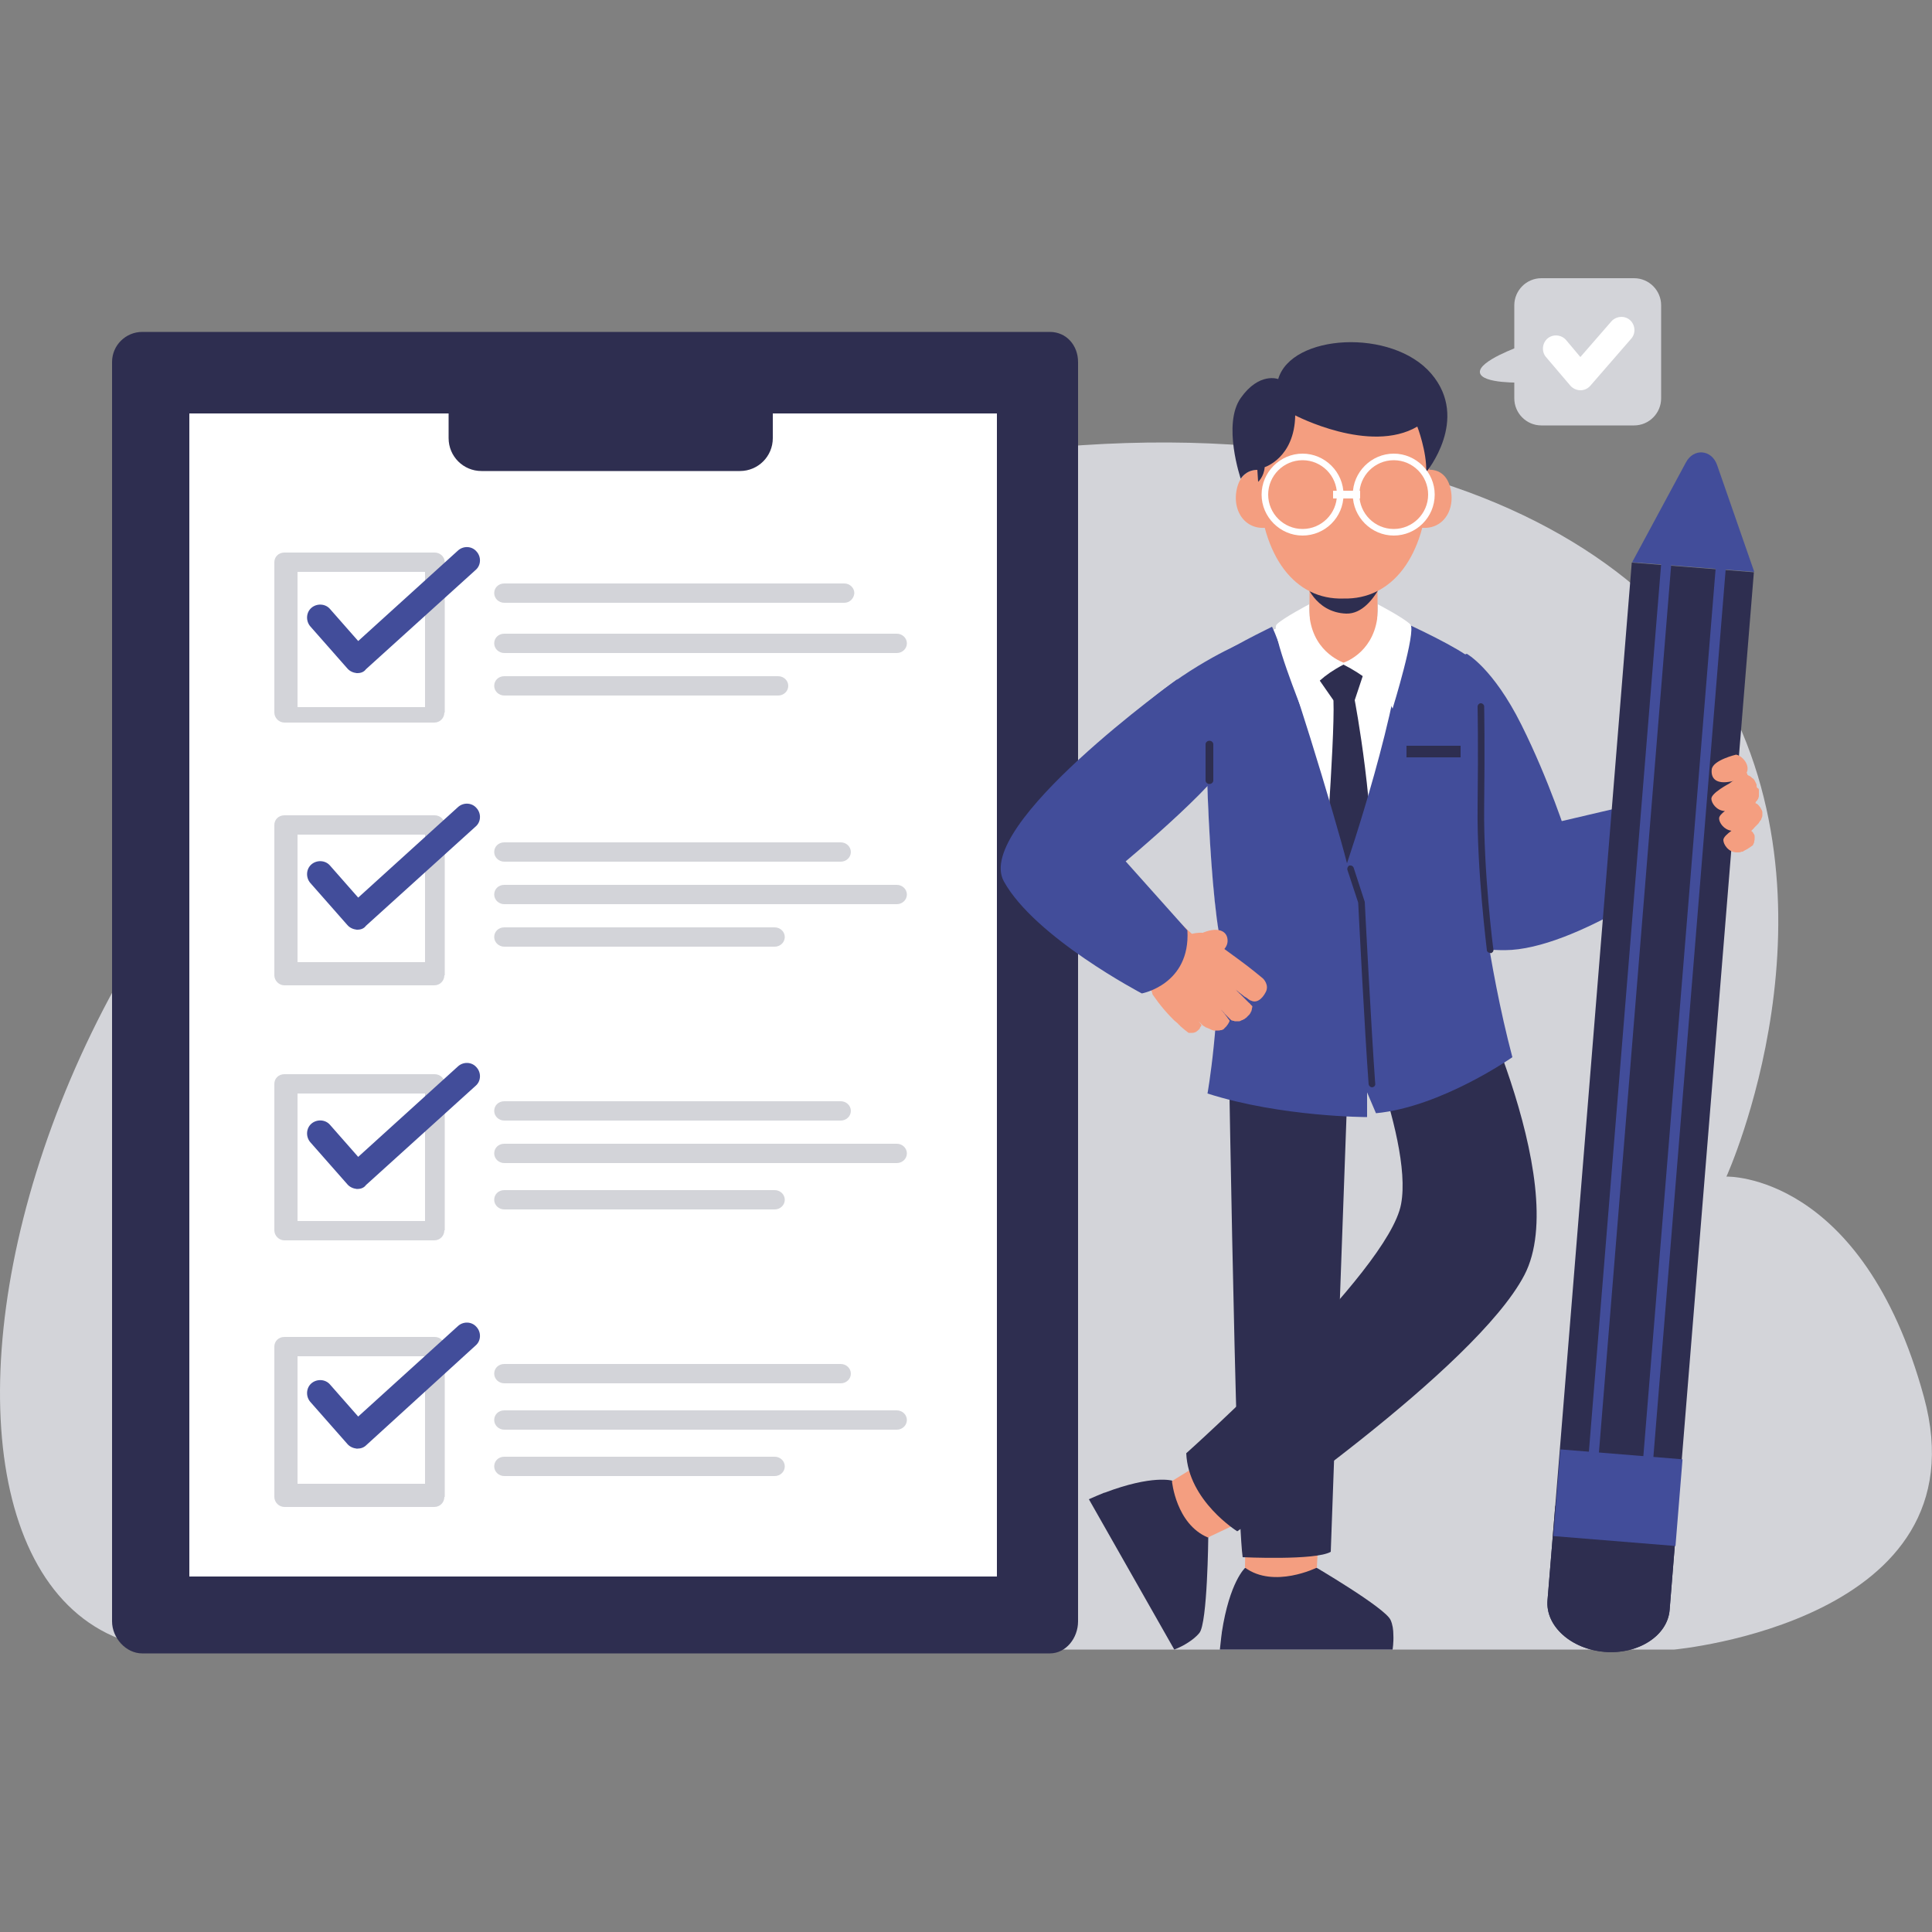 <?xml version="1.0" encoding="utf-8"?>
<!-- Generator: Adobe Illustrator 27.7.0, SVG Export Plug-In . SVG Version: 6.00 Build 0)  -->
<svg version="1.1" id="Layer_1" xmlns="http://www.w3.org/2000/svg" xmlns:xlink="http://www.w3.org/1999/xlink" x="0px" y="0px"
	 viewBox="0 0 500 500" enable-background="new 0 0 500 500" xml:space="preserve">
<rect x="0" y="0" width="500" height="500" fill="#808080" stroke="none"/>
<g>
	<g>
		<g>
			<path fill="#D3D4D9" d="M43.9,426.9h389.4c0,0,80.5-7.3,64.6-65.4c-15.9-58.1-51.1-57-51.1-57s32.1-70.6-3-128.9
				c-28.9-48-122.7-90.7-283.7-34.1S-42.1,421.6,43.9,426.9z"/>
		</g>
		<g>
			<g>
				<g>
					<g>
						<path fill="#2E2E50" d="M279,93.7c0-4.3-3-7.8-7.3-7.8H36.8c-4.2,0-7.8,3.4-7.8,7.8v325.9c0,4.3,3.6,8.3,7.8,8.3h234.9
							c4.2,0,7.3-4,7.3-8.3V93.7z"/>
					</g>
				</g>
				<g>
					<g>
						<rect x="49" y="107" fill="#FFFFFF" width="209" height="301"/>
					</g>
				</g>
				<g>
					<g>
						<path fill="#2E2E50" d="M200,94.5c0-4.7-3.8-8.5-8.5-8.5h-66.9c-4.7,0-8.5,3.8-8.5,8.5v18.9c0,4.7,3.8,8.5,8.5,8.5h66.9
							c4.7,0,8.5-3.8,8.5-8.5V94.5z"/>
					</g>
				</g>
				<g>
					<g>
						<g>
							<path fill="#D3D4D9" d="M115,184.4c0,1.4-1.1,2.6-2.6,2.6H73.6c-1.4,0-2.6-1.2-2.6-2.6v-38.9c0-1.4,1.1-2.5,2.6-2.5h38.9
								c1.4,0,2.6,1.1,2.6,2.5V184.4z M77,183h33v-35H77V183z"/>
						</g>
					</g>
					<g>
						<g>
							<path fill="#D3D4D9" d="M115,252.4c0,1.4-1.1,2.6-2.6,2.6H73.6c-1.4,0-2.6-1.2-2.6-2.6v-38.9c0-1.4,1.1-2.5,2.6-2.5h38.9
								c1.4,0,2.6,1.1,2.6,2.5V252.4z M77,249h33v-33H77V249z"/>
						</g>
					</g>
					<g>
						<g>
							<path fill="#D3D4D9" d="M115,318.4c0,1.4-1.1,2.6-2.6,2.6H73.6c-1.4,0-2.6-1.2-2.6-2.6v-37.9c0-1.4,1.1-2.5,2.6-2.5h38.9
								c1.4,0,2.6,1.1,2.6,2.5V318.4z M77,316h33v-33H77V316z"/>
						</g>
					</g>
					<g>
						<g>
							<path fill="#D3D4D9" d="M115,387.4c0,1.4-1.1,2.6-2.6,2.6H73.6c-1.4,0-2.6-1.2-2.6-2.6v-38.9c0-1.4,1.1-2.5,2.6-2.5h38.9
								c1.4,0,2.6,1.1,2.6,2.5V387.4z M77,384h33v-33H77V384z"/>
						</g>
					</g>
					<g>
						<g>
							<g>
								<path fill="#424D9A" d="M92.5,174.2c-0.1,0-0.1,0-0.2,0c-0.9-0.1-1.8-0.5-2.4-1.2l-9.6-10.9c-1.2-1.4-1.1-3.6,0.3-4.8
									c1.4-1.2,3.6-1.1,4.8,0.3l7.3,8.3l25.8-23.4c1.4-1.3,3.6-1.2,4.8,0.2c1.3,1.4,1.2,3.6-0.2,4.8l-28.4,25.7
									C94.2,173.9,93.4,174.2,92.5,174.2z"/>
							</g>
						</g>
						<g>
							<g>
								<path fill="#424D9A" d="M92.5,240.6c-0.1,0-0.1,0-0.2,0c-0.9-0.1-1.8-0.5-2.4-1.2l-9.6-10.9c-1.2-1.4-1.1-3.6,0.3-4.8
									c1.4-1.2,3.6-1.1,4.8,0.3l7.3,8.3l25.8-23.4c1.4-1.3,3.6-1.2,4.8,0.2c1.3,1.4,1.2,3.6-0.2,4.8l-28.4,25.7
									C94.2,240.3,93.4,240.6,92.5,240.6z"/>
							</g>
						</g>
						<g>
							<g>
								<path fill="#424D9A" d="M92.5,307.7c-0.1,0-0.1,0-0.2,0c-0.9-0.1-1.8-0.5-2.4-1.2l-9.6-10.9c-1.2-1.4-1.1-3.6,0.3-4.8
									c1.4-1.2,3.6-1.1,4.8,0.3l7.3,8.3l25.8-23.4c1.4-1.3,3.6-1.2,4.8,0.2c1.3,1.4,1.2,3.6-0.2,4.8l-28.4,25.7
									C94.2,307.4,93.4,307.7,92.5,307.7z"/>
							</g>
						</g>
						<g>
							<g>
								<path fill="#424D9A" d="M92.5,374.9c-0.1,0-0.1,0-0.2,0c-0.9-0.1-1.8-0.5-2.4-1.2l-9.6-10.9c-1.2-1.4-1.1-3.6,0.3-4.8
									c1.4-1.2,3.6-1.1,4.8,0.3l7.3,8.3l25.8-23.4c1.4-1.3,3.6-1.2,4.8,0.2c1.3,1.4,1.2,3.6-0.2,4.8L94.8,374
									C94.2,374.6,93.4,374.9,92.5,374.9z"/>
							</g>
						</g>
					</g>
					<g>
						<g>
							<g>
								<path fill="#D3D4D9" d="M218.5,156h-88c-1.4,0-2.6-1.1-2.6-2.5c0-1.4,1.1-2.5,2.6-2.5h88c1.4,0,2.6,1.1,2.6,2.5
									C221,154.9,219.9,156,218.5,156z"/>
							</g>
						</g>
						<g>
							<g>
								<path fill="#D3D4D9" d="M232.1,169H130.5c-1.4,0-2.6-1.1-2.6-2.5s1.1-2.5,2.6-2.5h101.6c1.4,0,2.6,1.1,2.6,2.5
									S233.5,169,232.1,169z"/>
							</g>
						</g>
						<g>
							<g>
								<path fill="#D3D4D9" d="M201.4,180h-70.9c-1.4,0-2.6-1.1-2.6-2.5s1.1-2.5,2.6-2.5h70.9c1.4,0,2.6,1.1,2.6,2.5
									S202.8,180,201.4,180z"/>
							</g>
						</g>
					</g>
					<g>
						<g>
							<g>
								<path fill="#D3D4D9" d="M217.6,223h-87.1c-1.4,0-2.6-1.1-2.6-2.5s1.1-2.5,2.6-2.5h87.1c1.4,0,2.6,1.1,2.6,2.5
									S219,223,217.6,223z"/>
							</g>
						</g>
						<g>
							<g>
								<path fill="#D3D4D9" d="M232.1,234H130.5c-1.4,0-2.6-1.1-2.6-2.5s1.1-2.5,2.6-2.5h101.6c1.4,0,2.6,1.1,2.6,2.5
									S233.5,234,232.1,234z"/>
							</g>
						</g>
						<g>
							<g>
								<path fill="#D3D4D9" d="M200.5,245h-70c-1.4,0-2.6-1.1-2.6-2.5s1.1-2.5,2.6-2.5h70c1.4,0,2.6,1.1,2.6,2.5
									S201.9,245,200.5,245z"/>
							</g>
						</g>
					</g>
					<g>
						<g>
							<g>
								<path fill="#D3D4D9" d="M217.6,290h-87.1c-1.4,0-2.6-1.1-2.6-2.5c0-1.4,1.1-2.5,2.6-2.5h87.1c1.4,0,2.6,1.1,2.6,2.5
									C220.2,288.9,219,290,217.6,290z"/>
							</g>
						</g>
						<g>
							<g>
								<path fill="#D3D4D9" d="M232.1,301H130.5c-1.4,0-2.6-1.1-2.6-2.5c0-1.4,1.1-2.5,2.6-2.5h101.6c1.4,0,2.6,1.1,2.6,2.5
									C234.7,299.9,233.5,301,232.1,301z"/>
							</g>
						</g>
						<g>
							<g>
								<path fill="#D3D4D9" d="M200.5,313h-70c-1.4,0-2.6-1.1-2.6-2.5c0-1.4,1.1-2.5,2.6-2.5h70c1.4,0,2.6,1.1,2.6,2.5
									C203.1,311.9,201.9,313,200.5,313z"/>
							</g>
						</g>
					</g>
					<g>
						<g>
							<g>
								<path fill="#D3D4D9" d="M217.6,358h-87.1c-1.4,0-2.6-1.1-2.6-2.5c0-1.4,1.1-2.5,2.6-2.5h87.1c1.4,0,2.6,1.1,2.6,2.5
									C220.2,356.9,219,358,217.6,358z"/>
							</g>
						</g>
						<g>
							<g>
								<path fill="#D3D4D9" d="M232.1,370H130.5c-1.4,0-2.6-1.1-2.6-2.5c0-1.4,1.1-2.5,2.6-2.5h101.6c1.4,0,2.6,1.1,2.6,2.5
									C234.7,368.9,233.5,370,232.1,370z"/>
							</g>
						</g>
						<g>
							<g>
								<path fill="#D3D4D9" d="M200.5,382h-70c-1.4,0-2.6-1.1-2.6-2.5c0-1.4,1.1-2.5,2.6-2.5h70c1.4,0,2.6,1.1,2.6,2.5
									C203.1,380.9,201.9,382,200.5,382z"/>
							</g>
						</g>
					</g>
				</g>
			</g>
			<g>
				<g>
					<g>
						<g>
							<g>
								<path fill="#2E2E50" d="M307.3,425.2c-1.7,1.1-3.4,1.7-3.4,1.7L281.8,388c1.4-0.6,2.7-1.2,4-1.7l0.1,0
									c12.4-4.7,17.5-3.1,17.5-3.1l9.3,14.6c0,0-0.2,22.3-2.3,24.8C309.5,423.7,308.4,424.5,307.3,425.2z"/>
							</g>
						</g>
						<g>
							<g>
								<path fill="#F49E80" d="M319.2,373.5l-15.9,9.8c0,0,1,11.1,9.3,14.6l15.6-7.4L319.2,373.5z"/>
							</g>
						</g>
					</g>
					<g>
						<g>
							<g>
								<path fill="#2E2E50" d="M360.6,423.1c0.1,2-0.2,3.8-0.2,3.8l-44.7,0c0.2-1.5,0.3-3,0.5-4.3l0-0.1c2-13.1,6-16.7,6-16.7
									l17.3-0.8c0,0,19.2,11.2,20.4,14.3C360.4,420.4,360.6,421.8,360.6,423.1z"/>
							</g>
						</g>
						<g>
							<g>
								<path fill="#F49E80" d="M341.8,387.1l-1,18.6c0,0-11.1,5.5-18.6,0l0.3-18.1L341.8,387.1z"/>
							</g>
						</g>
					</g>
					<g>
						<g>
							<g>
								<g>
									<g>
										<g>
											<path fill="#2E2E50" d="M317.6,247.8c0,0,2.1,141.9,4,155.2c0,0,18.9,0.9,22.8-1.4l5.3-146.7
												C349.6,254.9,327.5,256.5,317.6,247.8z"/>
										</g>
									</g>
								</g>
								<g>
									<g>
										<g>
											<path fill="#2E2E50" d="M317.6,247.8c0,0-2.4,32.6,26.4,32.6c28.8,0,34-10.8,34-32.6H317.6z"/>
										</g>
									</g>
								</g>
							</g>
							<g>
								<g>
									<g>
										<path fill="#FFFFFF" d="M377.8,247.9c-4.4,5.5-25.9,4.8-30.2,4.8c-4.3,0-25.8,0.7-30.2-4.8c-4.4-5.5-6.7-71.3-4.1-76.2
											c0.9-1.8,4.9-3.5,9.6-5.8c7.9-3.9,17.8-6.9,17.8-6.9h13.9c0,0,7.1,1.9,14,5.1c6.1,2.8,12.2,5.7,13.3,8
											C384.5,176.9,382.2,242.4,377.8,247.9z"/>
									</g>
								</g>
							</g>
							<g>
								<g>
									<g>
										<g>
											<g>
												<path fill="#F49E80" d="M326.8,121.7c0,0-5.3-1.4-6.7,4.8c-1.4,6.2,2.8,11.7,9.4,9.7L326.8,121.7z"/>
											</g>
										</g>
									</g>
									<g>
										<g>
											<g>
												<path fill="#F49E80" d="M368.7,121.7c0,0,5.3-1.4,6.7,4.8c1.4,6.2-2.8,11.7-9.4,9.7L368.7,121.7z"/>
											</g>
										</g>
									</g>
								</g>
								<g>
									<g>
										<g>
											<g>
												<path fill="#F49E80" d="M356.5,164.1c0,4.1-3.9,7.5-8.8,7.5l0,0c-4.9,0-8.8-3.4-8.8-7.5v-13.3c0-4.1,3.9-7.5,8.8-7.5
													l0,0c4.9,0,8.8,3.4,8.8,7.5V164.1z"/>
											</g>
										</g>
									</g>
									<g>
										<g>
											<g>
												<path fill="#2E2E50" d="M337.8,150.6c0,0,2.4,7.9,10.6,8.2c8.2,0.2,12.2-15.5,12.2-15.5L337.8,150.6z"/>
											</g>
										</g>
									</g>
								</g>
								<g>
									<g>
										<g>
											<path fill="#F49E80" d="M369.9,121.4c0,1.3,0,2.7-0.2,4c-0.8,18.8-9.5,29.8-22,29.5c-12.5,0.4-21.2-10.7-22-29.5
												c-0.1-1.5-0.2-3-0.1-4.4c0-1.2,0.1-2.4,0.2-3.5c1.3-14,9.4-22,22-21.7c12.5-0.3,20.7,7.7,22,21.7
												C369.8,118.8,369.9,120.1,369.9,121.4z"/>
										</g>
									</g>
								</g>
							</g>
						</g>
						<g>
							<g>
								<path fill="#424D9A" d="M379.6,169.2c0,0,6.8,3.7,14.1,18.3c7.3,14.6,11.9,29.2,11.9,29.2s-10.9,5.6-30,8.1
									c0,0-5.7-21.3-7.1-31.6C367.1,182.8,371.4,172.1,379.6,169.2z"/>
							</g>
						</g>
						<g>
							<g>
								<path fill="#424D9A" d="M321.6,166.3c0,0-12.5,5.1-24.9,15.7c-12.4,10.6-35.4,35.8-35.4,35.8s7.7,0.1,24.3,9.9
									c0,0,26.8-21.8,32.1-30.7C322.9,188,327.9,172.1,321.6,166.3z"/>
							</g>
						</g>
					</g>
				</g>
				<g>
					<g>
						<g>
							<g>
								<g>
									<path fill="#F49E80" d="M392,233.2c0.1,1,0.4,2,0.9,2.9c0,0,0.1,0.1,0.1,0.2c0.1,0.3,0.3,0.5,0.4,0.8
										c0.2,0.3,0.5,0.7,0.7,1c2.2,1.4,4,2.5,4.2,2.7c0,0,0,0,0,0c0,0,0,0,0.1,0c2.2,0.6,4.8,0.5,7.1-0.6c2.2-1.1,4.3-2.1,6.5-3.2
										c1.8-0.9,3.5-1.8,5.2-2.7c6.8-3.6,13.6-7.3,20.3-11.1c0.4-0.3,0.9-0.5,1.3-0.8c0.6-0.4,1.2-0.8,1.7-1.3
										c1.2-1.1,2.2-2.4,2.8-3.7c0.2-0.5,0.5-1.1,0.6-1.6c0.2-0.6,0.3-1.3,0.3-1.9c0.1-0.9-0.1-1.9-0.4-2.7
										c-0.1-0.3-0.2-0.6-0.3-0.8c-0.1-0.2-0.3-0.5-0.4-0.7c-0.9-1.3-2.2-2.3-3.8-2.9c-2.4-0.9-5.4-0.9-8.2,0.2c0,0-0.6,0-0.6,0.1
										c-0.1,0-0.8,0-0.8,0.1c0,0,0,0,0,0c-2,0.9-3.6,1.9-5.6,2.8c-5.2,2.4-10,4.9-15.1,7.5c-0.9,0.4-1.7,0.9-2.5,1.3
										c-1.2,0.6-2.4,1.2-3.5,1.9c-0.9,0.5-1.8,0.9-2.7,1.4c-1,0.5-2.1,0.9-3.1,1.4c-0.4,0.2-1,0.4-1.4,0.7l0,0
										C393.2,226.5,391.7,229.9,392,233.2z"/>
								</g>
							</g>
						</g>
					</g>
					<g>
						<g>
							<g>
								<g>
									<g>
										<g>
											<g>
												<g>
													<g>
														<g>
															<g>
																<g>
																	<path fill="#F49E80" d="M454.2,207c0,0.1,0,0.1,0,0.2c0,0.1,0,0.3,0,0.4c0,0.1,0,0.1,0,0.2c0,0,0,0.1,0,0.1
																		c0,0.1,0,0.1,0,0.2c0,0.1,0,0.1,0,0.1c0,0.1-0.1,0.2-0.1,0.3c0,0,0,0.1,0,0.1c0,0,0,0.1,0,0.1c0,0,0,0.1,0,0.1
																		c0,0-0.1,0.1-0.1,0.1c-0.1,0.1-0.1,0.2-0.2,0.3c-0.1,0.1-0.1,0.2-0.2,0.2c0,0.1-0.1,0.1-0.1,0.1
																		c-0.1,0.1-0.2,0.2-0.3,0.2c0,0,0,0-0.1,0c-0.1,0-0.1,0.1-0.2,0.1c0,0-0.1,0-0.1,0c-0.1,0.1-0.2,0.1-0.2,0.1
																		c-0.1,0-0.3,0.1-0.5,0.1c-0.3,0.1-0.6,0.1-0.9,0.2c-0.1,0-0.2,0.1-0.3,0.1c-0.1,0-0.3,0.1-0.4,0.1
																		c-0.2,0-0.5,0.1-0.7,0.1c0.3,0,0.6-0.1,0.9-0.1c0.2,0,0.3,0,0.5-0.1c0.3,0,0.7-0.1,1-0.1l0,0c0.1,0,0.2,0,0.3,0
																		c0.1,0,0.3,0,0.4,0c0.1,0.1,0.1,0.2,0.2,0.3c0.1,0.2,0.2,0.4,0.3,0.7l0,0c0,0,0,0.1,0.1,0.1c0,0.1,0.1,0.3,0.1,0.4
																		c0,0.1,0,0.1,0,0.2c0,0.1,0,0.2,0,0.2c0,0,0,0,0,0c0,0.1,0,0.1,0,0.2c0,0,0,0.1,0,0.1c0,0,0,0,0,0c0,0,0,0,0,0.1
																		c0,0,0,0,0,0c0,0,0,0.1,0,0.1c0,0.1,0,0.2,0,0.3c0,0,0,0,0,0.1c0,0,0,0,0,0c0,0,0,0,0,0c0,0,0,0,0,0.1
																		c0,0.2-0.1,0.3-0.2,0.5c0,0,0,0,0,0.1c0,0,0,0,0,0.1c0,0,0,0,0,0c0,0,0,0.1-0.1,0.1c0,0,0,0,0,0
																		c0,0-0.1,0.1-0.1,0.1c0,0,0,0-0.1,0.1c0,0,0,0,0,0c0,0,0,0-0.1,0.1c0,0-0.1,0.1-0.1,0.1c0,0,0,0-0.1,0.1
																		c0,0-0.1,0-0.1,0.1c0,0-0.1,0.1-0.1,0.1c0,0,0,0-0.1,0.1c-0.1,0-0.1,0.1-0.2,0.1c-0.1,0.1-0.2,0.1-0.3,0.2
																		c-0.1,0-0.1,0.1-0.2,0.1c0,0,0,0,0,0c-0.1,0-0.1,0.1-0.2,0.1c-0.1,0-0.1,0.1-0.2,0.1c0,0-0.1,0.1-0.1,0.1
																		c0,0,0,0-0.1,0c-0.1,0-0.1,0.1-0.2,0.1c0,0,0,0,0,0c0,0-0.1,0-0.1,0c-0.1,0-0.1,0.1-0.2,0.1c0,0,0,0,0,0s0,0,0,0
																		c0,0,0,0,0,0c-0.2,0.1-0.4,0.1-0.7,0.2c-0.2,0.1-0.5,0.1-0.8,0.2c-0.1,0-0.1,0-0.2,0c0,0,0.1,0,0.2,0
																		c0.2,0,0.5,0,0.8-0.1l0,0c0,0,0,0,0,0c0.2,0,0.3,0,0.5,0c-0.2,0-0.3,0-0.5,0h0c0,0,0,0,0,0c0,0,0,0,0,0
																		c0,0,0,0,0,0c0,0,0.1,0.1,0.2,0.2c0.1,0.1,0.2,0.3,0.3,0.5c0,0,0,0,0,0.1c0,0,0,0.1,0,0.1c0,0,0,0.1,0,0.1
																		c0,0.2,0.1,0.4,0,0.7c0,0,0,0.1,0,0.1c0,0.1,0,0.1,0,0.1c0,0.2-0.1,0.4-0.3,0.6c0,0.1-0.1,0.1-0.1,0.2
																		c-0.1,0.1-0.2,0.2-0.3,0.3c0,0.1-0.1,0.1-0.1,0.2c0,0,0,0,0,0.1c0,0,0,0,0,0l0,0c-0.5,0.2-1,0.4-1.6,0.6
																		c-0.2,0.1-0.5,0.1-0.7,0.2c-0.1,0-0.2,0.1-0.3,0.1c0,0-0.1,0-0.1,0c-0.2,0.1-0.4,0.1-0.6,0.2
																		c-0.4,0.1-0.7,0.2-1.1,0.3l0,0c-2.1,0.4-4.4,0.7-6.7,0.8c0,0,0,0,0,0c-0.1,0-0.3,0-0.4,0c0,0,0,0,0,0
																		c-2.8-0.8-5-2.9-6.4-7.4c-0.1-0.4-0.2-0.8-0.3-1.2c-0.5-1.8-0.5-3.4-0.3-4.6c0.2-0.9,0.8-2.9,1.6-3.9c0,0,0,0,0,0
																		c2.7-1.4,5.8-2.2,5.8-2.2c0.1,0,1.7-0.7,3.8-1.5c0.6-0.2,1.3-0.5,2-0.7c1.4-0.5,2.9-1,4.2-1.4c0,0,0,0,0,0
																		c0.3-0.1,2.2-0.5,3.1,1c1,1.7,1,3.4-0.4,4c0.1,0,0.2-0.1,0.3-0.1c-0.2,0.1-0.4,0.2-0.6,0.3
																		c-0.2,0.1-0.5,0.2-0.7,0.3c-0.1,0-0.1,0.1-0.2,0.1l0,0c-0.1,0.1-0.2,0.1-0.4,0.2c-0.6,0.2-1.3,0.5-2.1,0.7
																		c0.1,0,0.2,0,0.2-0.1c0,0,0,0,0.1,0c0.1,0,0.3-0.1,0.4-0.1c0.2,0,0.3-0.1,0.5-0.1c0.1,0,0.3-0.1,0.4-0.1
																		c0.3-0.1,0.5-0.1,0.8-0.2c0.1,0,0.2,0,0.3-0.1c0.2,0,0.3-0.1,0.5-0.1c0.1,0,0.1,0,0.2,0c0.2,0,0.4-0.1,0.6-0.1
																		c0.2,0,0.4-0.1,0.7-0.1c0,0,0,0,0.1,0c0.1,0,0.3,0,0.4-0.1l0,0c0,0,0,0,0,0c0,0,0.1,0,0.1,0c0,0-0.1,0-0.1,0v0
																		c0,0,0,0,0.1,0.1c0,0,0,0,0,0c0,0,0.1,0,0.1,0.1c0.1,0.1,0.2,0.2,0.3,0.3c0.1,0.1,0.2,0.2,0.2,0.3c0,0,0,0,0,0.1
																		c0,0,0,0,0,0.1c0,0.1,0.1,0.1,0.1,0.2c0,0,0,0.1,0.1,0.1c0,0,0,0.1,0,0.1l0,0c0,0,0.1,0.1,0.1,0.2c0,0,0,0.1,0,0.1
																		c0,0.1,0.1,0.1,0.1,0.2c0,0.1,0,0.1,0,0.2c0,0.1,0,0.1,0,0.2c0,0.1,0.1,0.2,0.1,0.4c0,0,0,0.1,0,0.1
																		c0,0,0,0.1,0,0.1c0,0,0,0.1,0,0.1c0,0,0,0.1,0,0.1c0,0,0,0,0,0.1c0,0,0,0,0,0c0,0,0,0,0,0
																		C454.2,206.9,454.2,207,454.2,207z"/>
																</g>
															</g>
														</g>
													</g>
												</g>
											</g>
										</g>
									</g>
								</g>
							</g>
						</g>
						<g>
							<g>
								<g>
									<path fill="#F49E80" d="M454.5,205.7c0-0.1,0-0.2-0.1-0.3c0,0,0,0,0,0c0,0,0,0,0,0c0,0,0,0,0-0.1c0,0,0-0.1,0-0.1
										c0,0,0-0.1,0-0.1c0,0,0-0.1,0-0.1c0,0,0-0.1,0-0.1c-0.1-0.1-0.1-0.2-0.2-0.3c0,0-0.1-0.1-0.1-0.1c0,0-0.1-0.1-0.1-0.1
										c0-0.1-0.1-0.1-0.1-0.2c-0.1-0.1-0.1-0.2-0.2-0.2c0,0-0.1-0.1-0.1-0.1c0,0-0.1-0.1-0.1-0.1c0,0-0.1-0.1-0.1-0.1
										c0,0,0,0-0.1-0.1c0,0,0,0-0.1,0c0,0,0,0-0.1,0c0,0-0.1,0-0.1-0.1c-0.1,0-0.1-0.1-0.2-0.1c-0.1-0.1-0.2-0.1-0.3-0.2
										c0,0-0.1,0-0.1,0c0,0,0,0,0,0c0,0,0,0-0.1,0l0,0l0,0c0,0,0,0,0,0c0,0,0,0,0,0h0c-0.2-0.1-0.4-0.2-0.6-0.2
										c-0.2-0.1-0.4-0.1-0.4-0.1s-0.1,0-0.2,0.1l0,0c-0.1,0-0.2,0.1-0.3,0.2c-0.6,0.4-1.7,1.1-2.8,1.9l0,0c0,0-4,2.1-4,3.4
										c0,1,1.1,2.7,3.1,2.8c-0.7,0.6-1.3,1.1-1.3,1.6c0,0.9,1,2.6,2.8,2.7c-0.9,0.7-1.8,1.4-1.8,2.1c0,1,1.1,2.7,3.1,2.8
										c0.4,0,0.8-0.1,1.2-0.2c0.1,0,0.1-0.1,0.1-0.1c0,0,0.1-0.1,0.1-0.1c0.1,0,0.1-0.1,0.2-0.1c0.1,0,0.1-0.1,0.1-0.1
										c0.1-0.1,0.2-0.1,0.3-0.2c0.5-0.3,1-0.6,1.4-0.9l0,0v0c0,0,0,0,0-0.1c0-0.1,0.1-0.1,0.1-0.2c0.1-0.2,0.2-0.4,0.2-0.6
										c0.1-0.2,0.1-0.5,0.1-0.7c0,0,0-0.1,0-0.1c0,0,0-0.1,0-0.1c0-0.2-0.1-0.4-0.2-0.6c0,0,0-0.1-0.1-0.1c0,0,0-0.1-0.1-0.1
										c0,0,0,0,0-0.1c-0.1-0.2-0.3-0.3-0.4-0.4c-0.1-0.1-0.2-0.1-0.3-0.2c0,0,0,0,0,0c0,0,0,0,0,0l0,0c0,0,0,0,0,0c0,0,0,0,0,0
										c0,0,0,0,0,0s0.2-0.2,0.5-0.4l0,0c0,0,0,0,0,0c0,0,0.1-0.1,0.1-0.1c0,0,0,0,0.1-0.1c0,0,0,0,0,0c0,0,0.1-0.1,0.1-0.1
										c0,0,0,0,0,0c0,0,0.1-0.1,0.1-0.1c0.1-0.1,0.1-0.1,0.2-0.2c0.1-0.1,0.1-0.1,0.2-0.2c0,0,0,0,0,0c0.1-0.1,0.1-0.1,0.1-0.2
										c0.1-0.1,0.2-0.2,0.2-0.3c0,0,0.1-0.1,0.1-0.1c0,0,0,0,0-0.1c0,0,0.1-0.1,0.1-0.1c0,0,0-0.1,0.1-0.1c0,0,0-0.1,0.1-0.1
										c0,0,0.1-0.1,0.1-0.1c0,0,0-0.1,0.1-0.1c0,0,0-0.1,0-0.1c0,0,0-0.1,0.1-0.2c0,0,0,0,0,0c0,0,0-0.1,0-0.1c0,0,0,0,0,0
										c0,0,0-0.1,0-0.1c0-0.2,0.1-0.3,0.1-0.5c0,0,0,0,0-0.1c0,0,0,0,0,0c0,0,0-0.1,0-0.1c0-0.1,0-0.2,0-0.3c0,0,0-0.1,0-0.1
										c0,0,0,0,0,0c0,0,0,0,0-0.1c0,0,0,0,0,0c0,0,0-0.1,0-0.1c0-0.1-0.1-0.2-0.1-0.2c0-0.1-0.1-0.1-0.1-0.2
										c0-0.1-0.1-0.1-0.1-0.2c-0.1-0.1-0.1-0.2-0.2-0.4c0,0-0.1-0.1-0.1-0.1c0,0,0,0,0,0c-0.1-0.1-0.2-0.2-0.2-0.3
										c-0.1-0.1-0.2-0.2-0.2-0.2c-0.1-0.1-0.2-0.2-0.3-0.2c-0.3-0.2-0.4-0.2-0.4-0.2s0.1-0.1,0.2-0.2c0,0,0,0,0.1-0.1
										c0,0,0.1-0.1,0.1-0.1c0,0,0,0,0.1-0.1c0.1-0.1,0.2-0.2,0.2-0.3c0-0.1,0.1-0.1,0.1-0.2c0-0.1,0.1-0.2,0.1-0.3
										c0-0.1,0.1-0.2,0.1-0.3c0-0.1,0-0.1,0-0.2c0,0,0-0.1,0-0.1c0,0,0-0.1,0-0.1c0,0,0-0.1,0-0.1c0-0.1,0-0.2,0-0.3
										c0-0.1,0-0.1,0-0.2c0,0,0-0.1,0-0.2c0,0,0-0.1,0-0.1c0-0.1,0-0.1,0-0.2c0-0.1,0-0.3-0.1-0.4
										C454.6,205.8,454.5,205.7,454.5,205.7z"/>
								</g>
							</g>
						</g>
						<g>
							<g>
								<g>
									<path fill="#F49E80" d="M449.9,198.3c0,0-5.2,1.2-5.5,3.3c-0.2,2.1,1.2,3.7,5.2,2.5C454.6,202.7,451.8,198.7,449.9,198.3z"
										/>
								</g>
							</g>
						</g>
						<g>
							<g>
								<g>
									<path fill="#F49E80" d="M454.5,205.7c0-0.1,0-0.2-0.1-0.3c0,0,0,0,0,0c0,0,0,0,0,0c0,0,0,0,0-0.1c0,0,0-0.1,0-0.1
										c0,0,0-0.1,0-0.1c0,0,0-0.1,0-0.1c0,0,0-0.1,0-0.1c-0.1-0.1-0.1-0.2-0.2-0.3c0,0-0.1-0.1-0.1-0.1c0,0-0.1-0.1-0.1-0.1
										c0-0.1-0.1-0.1-0.1-0.2c-0.1-0.1-0.1-0.2-0.2-0.2c0,0-0.1-0.1-0.1-0.1c0,0-0.1-0.1-0.1-0.1c0,0-0.1-0.1-0.1-0.1
										c0,0,0,0-0.1-0.1c0,0,0,0-0.1,0c0,0,0,0-0.1,0c0,0-0.1,0-0.1-0.1c-0.1,0-0.1-0.1-0.2-0.1c-0.1-0.1-0.2-0.1-0.3-0.2
										c0,0-0.1,0-0.1,0c0,0,0,0,0,0c0,0,0,0-0.1,0l0,0l0,0c0,0,0,0,0,0c0,0,0,0,0,0h0c-0.2-0.1-0.4-0.2-0.6-0.2
										c-0.2-0.1-0.4-0.1-0.4-0.1s-0.1,0-0.2,0.1l0,0c-0.1,0-0.2,0.1-0.3,0.2c-0.6,0.4-1.7,1.1-2.8,1.9l0,0c0,0-4,2.1-4,3.4
										c0,1,1.1,2.7,3.1,2.8c-0.7,0.6-1.3,1.1-1.3,1.6c0,0.9,1,2.6,2.8,2.7c-0.9,0.7-1.8,1.4-1.8,2.1c0,1,1.1,2.7,3.1,2.8
										c0.4,0,0.8-0.1,1.2-0.2c0.1,0,0.1-0.1,0.1-0.1c0,0,0.1-0.1,0.1-0.1c0.1,0,0.1-0.1,0.2-0.1c0.1,0,0.1-0.1,0.1-0.1
										c0.1-0.1,0.2-0.1,0.3-0.2c0.5-0.3,1-0.6,1.4-0.9l0,0v0c0,0,0,0,0-0.1c0-0.1,0.1-0.1,0.1-0.2c0.1-0.2,0.2-0.4,0.2-0.6
										c0.1-0.2,0.1-0.5,0.1-0.7c0,0,0-0.1,0-0.1c0,0,0-0.1,0-0.1c0-0.2-0.1-0.4-0.2-0.6c0,0,0-0.1-0.1-0.1c0,0,0-0.1-0.1-0.1
										c0,0,0,0,0-0.1c-0.1-0.2-0.3-0.3-0.4-0.4c-0.1-0.1-0.2-0.1-0.3-0.2c0,0,0,0,0,0c0,0,0,0,0,0l0,0c0,0,0,0,0,0c0,0,0,0,0,0
										c0,0,0,0,0,0s0.2-0.2,0.5-0.4l0,0c0,0,0,0,0,0c0,0,0.1-0.1,0.1-0.1c0,0,0,0,0.1-0.1c0,0,0,0,0,0c0,0,0.1-0.1,0.1-0.1
										c0,0,0,0,0,0c0,0,0.1-0.1,0.1-0.1c0.1-0.1,0.1-0.1,0.2-0.2c0.1-0.1,0.1-0.1,0.2-0.2c0,0,0,0,0,0c0.1-0.1,0.1-0.1,0.1-0.2
										c0.1-0.1,0.2-0.2,0.2-0.3c0,0,0.1-0.1,0.1-0.1c0,0,0,0,0-0.1c0,0,0.1-0.1,0.1-0.1c0,0,0-0.1,0.1-0.1c0,0,0-0.1,0.1-0.1
										c0,0,0.1-0.1,0.1-0.1c0,0,0-0.1,0.1-0.1c0,0,0-0.1,0-0.1c0,0,0-0.1,0.1-0.2c0,0,0,0,0,0c0,0,0-0.1,0-0.1c0,0,0,0,0,0
										c0,0,0-0.1,0-0.1c0-0.2,0.1-0.3,0.1-0.5c0,0,0,0,0-0.1c0,0,0,0,0,0c0,0,0-0.1,0-0.1c0-0.1,0-0.2,0-0.3c0,0,0-0.1,0-0.1
										c0,0,0,0,0,0c0,0,0,0,0-0.1c0,0,0,0,0,0c0,0,0-0.1,0-0.1c0-0.1-0.1-0.2-0.1-0.2c0-0.1-0.1-0.1-0.1-0.2
										c0-0.1-0.1-0.1-0.1-0.2c-0.1-0.1-0.1-0.2-0.2-0.4c0,0-0.1-0.1-0.1-0.1c0,0,0,0,0,0c-0.1-0.1-0.2-0.2-0.2-0.3
										c-0.1-0.1-0.2-0.2-0.2-0.2c-0.1-0.1-0.2-0.2-0.3-0.2c-0.3-0.2-0.4-0.2-0.4-0.2s0.1-0.1,0.2-0.2c0,0,0,0,0.1-0.1
										c0,0,0.1-0.1,0.1-0.1c0,0,0,0,0.1-0.1c0.1-0.1,0.2-0.2,0.2-0.3c0-0.1,0.1-0.1,0.1-0.2c0-0.1,0.1-0.2,0.1-0.3
										c0-0.1,0.1-0.2,0.1-0.3c0-0.1,0-0.1,0-0.2c0,0,0-0.1,0-0.1c0,0,0-0.1,0-0.1c0,0,0-0.1,0-0.1c0-0.1,0-0.2,0-0.3
										c0-0.1,0-0.1,0-0.2c0,0,0-0.1,0-0.2c0,0,0-0.1,0-0.1c0-0.1,0-0.1,0-0.2c0-0.1,0-0.3-0.1-0.4
										C454.6,205.8,454.5,205.7,454.5,205.7z"/>
								</g>
							</g>
						</g>
						<g>
							<g>
								<g>
									<path fill="#F49E80" d="M449.9,198.3c0,0-5.2,1.2-5.5,3.3c-0.2,2.1,1.2,3.7,5.2,2.5C454.6,202.7,451.8,198.7,449.9,198.3z"
										/>
								</g>
							</g>
						</g>
						<g>
							<g>
								<g>
									<path fill="#F49E80" d="M432.9,203.5c-0.9,1.1-1.5,3.2-1.7,4.1c-0.1,0.3-0.1,0.4-0.1,0.4l0,0c-0.9,3.2,0.8,5.7,0.8,5.7h0
										c10.1-0.1,7.6-9.8,7.6-9.8s7.5-5.5,2.5-8.2C438.8,194.2,432.9,203.5,432.9,203.5z"/>
								</g>
							</g>
						</g>
					</g>
				</g>
				<g>
					<g>
						<path fill="#2E2E50" d="M347.5,253.8l30.3-6c0,0,29.4,57.9,16.7,82.2c-12.7,24.3-74.3,66.3-74.3,66.3s-12.7-7.9-13.2-20.2
							c0,0,52.4-46.8,55.6-64.5C365.9,294,347.5,253.8,347.5,253.8z"/>
					</g>
				</g>
				<g>
					<g>
						<path fill="#2E2E50" d="M345.1,181.4c0-0.2-0.1-0.3-0.1-0.3l-3.9-5.6l6.6-3.7l5.3,2.2l-2.4,7.2c0,0,5.6,29.1,4.5,52.3l-6,8.6
							l-6.9-8.3C342.2,233.7,345.5,191.5,345.1,181.4z"/>
					</g>
				</g>
				<g>
					<g>
						<path fill="#424D9A" d="M379.7,221.8c0,0-19.8,24.2,9.8,24.1c18.2-0.1,46.8-21.1,46.8-21.1s1.9-9.5-8.2-17.9l-28.6,6.7
							L379.7,221.8z"/>
					</g>
				</g>
				<g>
					<g>
						<path fill="#424D9A" d="M382.4,223.8L382.4,223.8c1.6-21.2,1.1-49-0.5-52.1c-1.2-2.3-12.4-7.8-18.5-10.6
							c-0.9,21.7-14.8,62.3-14.8,62.3c-3.1-12.2-15.8-54-19.4-61.2c-4.7,2.3-15.1,7.6-16,9.4c-2.1,4.1-0.8,51.4,2.2,69.5
							c0.4,23.6-2.9,41.9-2.9,41.9c19.1,6.1,41.3,6.1,41.3,6.1v-6.4l2.3,5.4c16.9-1.6,35.3-14.5,35.3-14.5
							C384.9,249,382.4,223.8,382.4,223.8z"/>
					</g>
				</g>
				<g>
					<g>
						<path fill="#2E2E50" d="M325.4,121.6l0.2,3.1c0,0,1.5-1.3,1.7-3.8c0,0,7.7-2.4,7.9-13.4c0,0,19.3,10.1,31.6,2.9
							c0,0,2.5,6.5,2.3,11.8c0,0,11.4-13.7,1.3-25.5c-10.1-11.8-36.2-10.3-39.6,1.4c0,0-4.9-1.9-9.7,4.9c-4.8,6.8,0,20.9,0,20.9
							S322.4,121.6,325.4,121.6z"/>
					</g>
				</g>
				<g>
					<g>
						<g>
							<path fill="#FFFFFF" d="M337.1,138.6c-5.8,0-10.6-4.8-10.6-10.6c0-5.8,4.8-10.6,10.6-10.6c5.8,0,10.6,4.8,10.6,10.6
								C347.7,133.9,342.9,138.6,337.1,138.6z M337.1,119.1c-4.9,0-8.9,4-8.9,8.9c0,4.9,4,8.9,8.9,8.9c4.9,0,8.9-4,8.9-8.9
								C346,123.1,342,119.1,337.1,119.1z"/>
						</g>
					</g>
					<g>
						<g>
							<path fill="#FFFFFF" d="M360.7,138.6c-5.8,0-10.6-4.8-10.6-10.6c0-5.8,4.8-10.6,10.6-10.6c5.8,0,10.6,4.8,10.6,10.6
								C371.3,133.9,366.5,138.6,360.7,138.6z M360.7,119.1c-4.9,0-8.9,4-8.9,8.9c0,4.9,4,8.9,8.9,8.9c4.9,0,8.9-4,8.9-8.9
								C369.6,123.1,365.6,119.1,360.7,119.1z"/>
						</g>
					</g>
					<g>
						<g>
							<rect x="345" y="127" fill="#FFFFFF" width="7" height="2"/>
						</g>
					</g>
				</g>
				<g>
					<g>
						<path fill="#FFFFFF" d="M365,161.6c-1.7-1.7-8.4-5.2-8.4-5.2c0.4,10.8-6.9,14.4-8.9,15.1c-2-0.8-9.3-4.3-8.9-15.1
							c0,0-6.7,3.5-8.4,5.2c-1.7,1.7,6.5,22,6.5,22s0.5-6.3,10.8-11.6c10.4,5.3,12.7,11.4,12.7,11.4S366.6,163.3,365,161.6z"/>
					</g>
				</g>
				<g>
					<g>
						<g>
							<g>
								<g>
									<g>
										<path fill="#F49E80" d="M269.3,222.5c-0.1,0.1-0.2,0.3-0.3,0.4c-2.7,4-1.7,9.8,2.4,13.2c0.9,0.7,1.8,1.5,2.7,2.2
											c1,0.8,2,1.6,3,2.4c5,4,10,7.8,15.2,11.6c1,0.8,2.1,1.5,3.2,2.3c0.9,0.6,1.7,1.3,2.6,1.9c1.4,1,2.9,2.1,4.3,3.1
											c4.2,2.9,9.7,2.7,12.5-0.3c0.2-0.2,0.3-0.4,0.5-0.6c2.3-3,1.8-7.7-0.9-11.3c0,0-0.1-0.1-0.1-0.1c-0.4-0.6-0.9-1.1-1.5-1.6
											c-1.4-1.2-2.8-2.5-4.2-3.8c-0.8-0.7-1.5-1.4-2.3-2.1c-0.8-0.8-1.7-1.5-2.5-2.2c-3.4-3.1-6.9-6.1-10.4-8.9
											c-0.2-0.1-0.3-0.2-0.5-0.4c-3.4-2.7-6.8-5.3-10.2-7.9c-3.1-2.3-6.9-2.3-10-0.7c-1,0.5-1.9,1.2-2.7,2
											C269.7,222,269.5,222.2,269.3,222.5z"/>
									</g>
								</g>
							</g>
						</g>
						<g>
							<g>
								<g>
									<g>
										<g>
											<g>
												<g>
													<path fill="#F49E80" d="M314.4,247.3c0,0,3.2-1.2,3.3-3.7c0.1-2.8-2.7-4-7.1-1.9L314.4,247.3z"/>
												</g>
											</g>
										</g>
									</g>
								</g>
							</g>
							<g>
								<g>
									<g>
										<g>
											<g>
												<g>
													<g>
														<g>
															<g>
																<g>
																	<g>
																		<g>
																			<path fill="#F49E80" d="M298.3,257.4C298.3,257.4,298.3,257.4,298.3,257.4c0.1,0.1,0.2,0.3,0.3,0.4c0,0,0,0,0,0
																				c1.5,2.2,3.2,4.2,4.9,5.9l0,0c0.3,0.3,0.6,0.6,1,0.9c0.2,0.2,0.4,0.3,0.5,0.5c0.1,0.1,0.3,0.2,0.4,0.4
																				c0.8,0.7,1.5,1.3,2.2,1.8l0,0l0,0c0,0,0.1,0,0.1,0c0.1,0,0.2,0,0.2,0c0.2,0,0.3,0,0.5,0c0.1,0,0.1,0,0.2,0
																				c0.3,0,0.6-0.1,0.8-0.2c0.1,0,0.1,0,0.2-0.1c0,0,0.1,0,0.1-0.1c0.2-0.1,0.4-0.3,0.6-0.5c0,0,0.1-0.1,0.1-0.1
																				c0,0,0.1-0.1,0.1-0.1c0,0,0,0,0-0.1c0.1-0.2,0.2-0.4,0.3-0.5c0.1-0.1,0.1-0.3,0.1-0.3c0,0,0,0,0,0c0,0,0,0,0,0
																				c0,0,0,0,0,0l0,0c0.1,0.1,0.2,0.3,0.3,0.4c-0.1-0.2-0.2-0.3-0.3-0.5c0,0,0,0,0,0l0,0c-0.3-0.4-0.6-0.8-0.7-0.9
																				c0.3,0.3,0.5,0.5,0.8,0.8c0.2,0.2,0.4,0.4,0.6,0.5c0,0,0,0,0,0c0,0,0,0,0,0s0,0,0,0c0.1,0,0.1,0.1,0.2,0.1
																				c0,0,0.1,0,0.1,0.1c0,0,0,0,0,0c0.1,0,0.1,0.1,0.2,0.1c0,0,0,0,0.1,0c0,0,0.1,0.1,0.2,0.1c0.1,0,0.2,0.1,0.2,0.1
																				c0.1,0,0.2,0.1,0.3,0.1c0,0,0,0,0,0c0.1,0,0.2,0.1,0.2,0.1c0.1,0.1,0.3,0.1,0.4,0.2c0.1,0,0.1,0,0.2,0.1
																				c0,0,0.1,0,0.1,0c0.1,0,0.1,0,0.2,0.1c0,0,0.1,0,0.1,0c0,0,0.1,0,0.1,0c0.1,0,0.1,0,0.2,0c0,0,0.1,0,0.1,0
																				c0,0,0,0,0.1,0c0,0,0.1,0,0.1,0c0.1,0,0.1,0,0.2,0c0,0,0,0,0.1,0c0,0,0.1,0,0.1,0c0,0,0,0,0,0c0,0,0.1,0,0.1,0
																				c0,0,0,0,0.1,0c0.2,0,0.4,0,0.6-0.1c0,0,0.1,0,0.1,0c0,0,0,0,0,0c0,0,0,0,0,0c0,0,0.1,0,0.1,0
																				c0.1,0,0.2-0.1,0.3-0.1c0,0,0.1,0,0.1-0.1c0,0,0,0,0,0c0,0,0,0,0.1,0c0,0,0,0,0,0c0,0,0.1,0,0.1-0.1
																				c0.1-0.1,0.1-0.1,0.2-0.2c0,0,0,0,0,0c0.1-0.1,0.1-0.1,0.2-0.2c0.1-0.1,0.1-0.1,0.2-0.2c0.1-0.1,0.2-0.2,0.3-0.4
																				c0,0,0.1-0.1,0.1-0.1l0,0c0.2-0.3,0.3-0.5,0.4-0.7c0.1-0.1,0.1-0.3,0.1-0.4c-0.1-0.1-0.2-0.3-0.3-0.4
																				c-0.1-0.1-0.2-0.2-0.2-0.3l0,0c-0.2-0.3-0.5-0.6-0.7-0.9c-0.1-0.1-0.2-0.3-0.3-0.4c-0.2-0.3-0.5-0.5-0.7-0.8
																				c0.2,0.2,0.4,0.4,0.6,0.6c0.1,0.1,0.2,0.2,0.3,0.4c0.1,0.1,0.2,0.2,0.3,0.3c0.2,0.2,0.5,0.5,0.7,0.7
																				c0.1,0.1,0.3,0.3,0.4,0.4c0,0,0.1,0.1,0.2,0.2c0,0,0.1,0,0.1,0.1c0.1,0,0.1,0.1,0.2,0.1c0,0,0.1,0,0.1,0
																				c0.1,0.1,0.3,0.1,0.4,0.1c0.1,0,0.1,0,0.2,0.1c0.1,0,0.2,0,0.3,0c0.1,0,0.2,0,0.4,0c0.1,0,0.1,0,0.2,0
																				c0,0,0.1,0,0.1,0c0,0,0.1,0,0.1,0c0,0,0.1,0,0.1,0c0.1,0,0.2,0,0.3-0.1c0.1,0,0.1,0,0.2-0.1c0.1,0,0.1,0,0.2-0.1
																				c0,0,0.1,0,0.1,0c0.1,0,0.1,0,0.2-0.1c0.1-0.1,0.3-0.1,0.4-0.2c0,0,0.1-0.1,0.1-0.1c0.1-0.1,0.2-0.1,0.3-0.2
																				c0,0,0,0,0,0c0,0,0,0,0,0c0,0,0,0,0,0c0,0,0.1-0.1,0.1-0.1c0,0,0.1,0,0.1-0.1c0,0,0.1-0.1,0.1-0.1
																				c0,0,0.1-0.1,0.1-0.1c0.1-0.1,0.2-0.2,0.3-0.3c0,0,0.1-0.1,0.1-0.1c0,0,0.1-0.1,0.1-0.1c0-0.1,0.1-0.1,0.1-0.2
																				c0,0,0.1-0.1,0.1-0.1c0-0.1,0.1-0.1,0.1-0.2l0,0c0,0,0-0.1,0-0.1c0,0,0-0.1,0.1-0.1c0-0.1,0.1-0.1,0.1-0.2
																				c0,0,0-0.1,0-0.1c0,0,0-0.1,0-0.1c0.1-0.1,0.1-0.3,0.1-0.4c0-0.1,0.1-0.3,0.1-0.4c0,0,0-0.1,0-0.1c0,0,0,0,0,0
																				c0,0,0-0.1,0-0.1h0c0,0,0.1,0.1,0.1,0.1c0,0-0.1-0.1-0.1-0.1c0,0,0,0,0,0l0,0c-0.1-0.1-0.2-0.2-0.3-0.3
																				c0,0,0,0-0.1-0.1c-0.2-0.2-0.3-0.4-0.5-0.5c-0.2-0.2-0.3-0.3-0.5-0.5c-0.1-0.1-0.1-0.1-0.2-0.2
																				c-0.1-0.1-0.3-0.3-0.4-0.4c-0.1-0.1-0.2-0.2-0.2-0.2c-0.2-0.2-0.5-0.5-0.7-0.7c-0.1-0.1-0.2-0.2-0.3-0.3
																				c-0.2-0.1-0.3-0.3-0.4-0.4c-0.1-0.1-0.3-0.2-0.4-0.4c0,0,0,0-0.1-0.1c-0.1-0.1-0.1-0.1-0.2-0.2
																				c0.7,0.6,1.3,1.1,2,1.6c0.1,0.1,0.2,0.2,0.4,0.3l0,0c0.1,0,0.1,0.1,0.2,0.1c0.3,0.2,0.5,0.3,0.7,0.5
																				c0.2,0.1,0.4,0.3,0.7,0.4c-0.1-0.1-0.2-0.1-0.3-0.2c1.5,1,3.1-0.1,4.1-2.1c0.9-1.8-0.6-3.4-0.9-3.6c0,0,0,0,0,0
																				c-1.2-1-2.7-2.2-4-3.2c-2.9-2.2-5.6-4.1-5.7-4.2c0,0-2.8-2.6-5.9-4.3c0,0-4.5-0.5-8.8,4.1
																				C298.1,250.3,297.2,253.9,298.3,257.4z"/>
																		</g>
																	</g>
																</g>
															</g>
														</g>
													</g>
												</g>
											</g>
										</g>
									</g>
								</g>
							</g>
						</g>
					</g>
				</g>
				<g>
					<g>
						<g>
							<g>
								<path fill="#2E2E50" d="M453.9,148.1l-19.8,243.7l-2,24.8c-0.5,6.7-8.1,11.6-16.8,10.9c-8.7-0.7-15.4-6.7-14.8-13.4l2-24.4
									l19.8-244.1L453.9,148.1z"/>
							</g>
						</g>
					</g>
					<g>
						<g>
							<g>
								<path fill="#2E2E50" d="M434.1,391.8l-2,24.8c-0.5,6.7-8.1,11.6-16.8,10.9c-8.7-0.7-15.4-6.7-14.8-13.4l2-24.4L434.1,391.8z
									"/>
							</g>
						</g>
						<g>
							<g>
								<path fill="#424D9A" d="M412.2,380.8c0,0-0.1,0-0.1,0c-0.7-0.1-1.2-0.7-1.2-1.4l19-233.4c0.1-0.7,0.7-1.2,1.4-1.2
									c0.7,0.1,1.2,0.7,1.2,1.4l-19,233.4C413.4,380.3,412.8,380.8,412.2,380.8z"/>
							</g>
						</g>
						<g>
							<g>
								<path fill="#424D9A" d="M426.3,381.9c0,0-0.1,0-0.1,0c-0.7-0.1-1.2-0.7-1.2-1.4l19-233.3c0.1-0.7,0.7-1.2,1.4-1.2
									c0.7,0.1,1.2,0.7,1.2,1.4l-19,233.3C427.5,381.3,427,381.9,426.3,381.9z"/>
							</g>
						</g>
					</g>
					<g>
						<g>
							<g>
								
									<rect x="407.4" y="371.9" transform="matrix(8.096244e-02 -0.997 0.997 8.096244e-02 -1.76 773.602)" fill="#424D9A" width="22.5" height="31.7"/>
							</g>
						</g>
					</g>
					<g>
						<g>
							<g>
								<path fill="#424D9A" d="M422.4,145.5l13.9-25.8c2-3.8,6.7-3.4,8.1,0.7L454,148L422.4,145.5z"/>
							</g>
						</g>
					</g>
				</g>
				<g>
					<g>
						<path fill="#424D9A" d="M304.8,175.7c0,0-53,37.9-45,52.4c8,14.5,35.7,29,35.7,29s12.6-2.3,11.8-16.3l-25.1-28.1L304.8,175.7z
							"/>
					</g>
				</g>
				<g>
					<g>
						<path fill="#2E2E50" d="M385.6,246.6c-0.4,0-0.8-0.3-0.8-0.7c0-0.2-2.6-20.6-2.4-37c0.2-16.4,0-25.9,0-26
							c0-0.5,0.4-0.9,0.8-0.9c0.5,0,0.9,0.4,0.9,0.8c0,0.1,0.2,9.7,0,26.1c-0.2,16.3,2.3,36.6,2.4,36.8c0.1,0.5-0.3,0.9-0.7,1
							C385.7,246.6,385.6,246.6,385.6,246.6z"/>
					</g>
				</g>
				<g>
					<g>
						<path fill="#2E2E50" d="M313,202.9c-0.5,0-1-0.4-1-0.9v-9.4c0-0.5,0.5-0.9,1-0.9c0.5,0,1,0.4,1,0.9v9.4
							C314,202.5,313.5,202.9,313,202.9z"/>
					</g>
				</g>
				<g>
					<g>
						<path fill="#2E2E50" d="M355.1,281.4c-0.4,0-0.8-0.3-0.9-0.8c-1-13.4-2.6-44.8-2.7-47l-2.8-8.5c-0.1-0.4,0.1-0.9,0.5-1.1
							c0.5-0.1,0.9,0.1,1.1,0.5l2.9,8.9c0,0.3,1.7,33.3,2.7,47C356,280.9,355.7,281.3,355.1,281.4
							C355.2,281.4,355.2,281.4,355.1,281.4z"/>
					</g>
				</g>
				<g>
					<g>
						<rect x="364" y="193" fill="#2E2E50" width="14" height="3"/>
					</g>
				</g>
				<g>
					<g>
						<g>
							<path fill="#F49E80" d="M454.7,203.8c0-0.1-0.1-0.2-0.1-0.3c0,0,0,0,0,0c0,0,0,0,0,0c0,0,0,0,0-0.1c0,0,0-0.1,0-0.1
								c0,0,0-0.1,0-0.1c0,0,0-0.1,0-0.1c0,0,0-0.1,0-0.1c-0.1-0.1-0.1-0.2-0.2-0.4c0-0.1-0.1-0.1-0.1-0.2c0-0.1-0.1-0.1-0.1-0.2
								c0-0.1-0.1-0.1-0.1-0.2c-0.1-0.1-0.1-0.2-0.2-0.3c0,0-0.1-0.1-0.1-0.1c0,0-0.1-0.1-0.1-0.1c-0.1-0.1-0.1-0.1-0.2-0.1
								c0,0,0,0-0.1-0.1c0,0,0,0-0.1-0.1c0,0,0,0-0.1-0.1c0,0-0.1-0.1-0.1-0.1c-0.1,0-0.1-0.1-0.2-0.1c-0.1-0.1-0.2-0.1-0.4-0.2
								c0,0-0.1,0-0.1-0.1c0,0,0,0,0,0c0,0-0.1,0-0.1,0l0,0l0,0c0,0,0,0,0,0c0,0,0,0,0,0l0,0c-0.3-0.1-0.5-0.2-0.7-0.2
								c-0.3-0.1-0.4-0.1-0.4-0.1s-0.1,0-0.2,0.1l0,0c-0.1,0.1-0.2,0.1-0.3,0.2c-0.7,0.5-2,1.3-3.2,2.2l0,0c0,0-4.6,2.4-4.6,3.9
								c0,1.1,1.3,3.1,3.5,3.2c-0.8,0.6-1.5,1.3-1.5,1.9c0,1.1,1.2,2.9,3.2,3.2c-1.1,0.8-2.1,1.7-2.1,2.4c0,1.1,1.3,3.2,3.5,3.2
								c0.4,0,0.9-0.1,1.4-0.2c0.1,0,0.1-0.1,0.2-0.1c0.1,0,0.1-0.1,0.2-0.1c0.1,0,0.1-0.1,0.2-0.1c0.1,0,0.1-0.1,0.2-0.1
								c0.1-0.1,0.2-0.1,0.4-0.2c0.6-0.4,1.1-0.7,1.6-1.1l0,0c0,0,0,0,0,0c0,0,0,0,0-0.1c0-0.1,0.1-0.1,0.1-0.2
								c0.1-0.2,0.2-0.4,0.2-0.7c0.1-0.3,0.1-0.5,0.1-0.8c0-0.1,0-0.1,0-0.2c0-0.1,0-0.1,0-0.2c0-0.3-0.1-0.5-0.2-0.7
								c0,0-0.1-0.1-0.1-0.1c0,0-0.1-0.1-0.1-0.1c0,0,0,0,0-0.1c-0.1-0.2-0.3-0.3-0.4-0.4c-0.1-0.1-0.2-0.2-0.3-0.2c0,0,0,0,0,0
								c0,0,0,0,0,0l0,0c0,0,0,0,0,0c0,0,0,0,0,0c0,0,0,0,0,0s0.3-0.2,0.6-0.5l0,0c0,0,0,0,0,0c0,0,0.1-0.1,0.1-0.1c0,0,0,0,0.1-0.1
								c0,0,0,0,0,0c0,0,0.1-0.1,0.2-0.1c0,0,0,0,0.1,0c0,0,0.1-0.1,0.1-0.1c0.1-0.1,0.1-0.1,0.2-0.2c0.1-0.1,0.1-0.1,0.2-0.2
								c0,0,0,0,0,0c0.1-0.1,0.1-0.1,0.2-0.2c0.1-0.1,0.2-0.2,0.3-0.3c0-0.1,0.1-0.1,0.1-0.2c0,0,0,0,0.1-0.1c0,0,0.1-0.1,0.1-0.2
								c0,0,0-0.1,0.1-0.1c0,0,0-0.1,0.1-0.1c0-0.1,0.1-0.1,0.1-0.2c0,0,0.1-0.1,0.1-0.1c0,0,0-0.1,0-0.1c0-0.1,0.1-0.1,0.1-0.2
								c0,0,0,0,0-0.1c0,0,0-0.1,0.1-0.1c0,0,0,0,0,0c0,0,0-0.1,0-0.1c0.1-0.2,0.1-0.4,0.1-0.6c0,0,0-0.1,0-0.1c0,0,0,0,0,0
								c0,0,0-0.1,0-0.1c0-0.1,0-0.2,0-0.3c0,0,0-0.1,0-0.1c0,0,0,0,0,0c0,0,0,0,0-0.1c0,0,0,0,0,0c0,0,0-0.1,0-0.1
								c0-0.1-0.1-0.2-0.1-0.3c0-0.1-0.1-0.2-0.1-0.2c0-0.1-0.1-0.1-0.1-0.2c-0.1-0.2-0.2-0.3-0.2-0.4c0,0-0.1-0.1-0.1-0.1
								c0,0,0,0,0,0c-0.1-0.1-0.2-0.3-0.3-0.4c-0.1-0.1-0.2-0.2-0.3-0.3c-0.1-0.1-0.2-0.2-0.3-0.2c-0.3-0.2-0.5-0.2-0.5-0.2
								s0.1-0.1,0.2-0.2c0,0,0.1,0,0.1-0.1c0,0,0.1-0.1,0.1-0.1c0,0,0,0,0.1-0.1c0.1-0.1,0.2-0.2,0.3-0.4c0-0.1,0.1-0.1,0.1-0.2
								c0.1-0.1,0.1-0.2,0.1-0.3c0-0.1,0.1-0.2,0.1-0.3c0-0.1,0-0.1,0-0.2c0,0,0-0.1,0-0.1c0,0,0-0.1,0-0.1c0,0,0-0.1,0-0.1
								c0-0.1,0-0.2,0-0.3c0-0.1,0-0.1,0-0.2c0-0.1,0-0.1,0-0.2c0,0,0-0.1,0-0.1c0-0.1,0-0.1,0-0.2c0-0.2,0-0.3-0.1-0.5
								C454.7,203.9,454.7,203.8,454.7,203.8z"/>
						</g>
					</g>
				</g>
				<g>
					<g>
						<g>
							<path fill="#F49E80" d="M449.3,195.3c0,0-6,1.4-6.3,3.8c-0.3,2.5,1.3,4.2,6,2.9C454.8,200.4,451.6,195.7,449.3,195.3z"/>
						</g>
					</g>
				</g>
			</g>
		</g>
	</g>
	<g>
		<g>
			<path fill="#D3D4D9" d="M429.9,103.1c0,3.8-3.1,7-7,7h-24c-3.9,0-7-3.2-7-7V79c0-3.8,3.1-7,7-7h24c3.9,0,7,3.2,7,7V103.1z"/>
		</g>
		<g>
			<path fill="#D3D4D9" d="M393.4,89.6c0,0-10.8,3.8-10.4,6.8c0.4,3,11.1,2.6,11.1,2.6L393.4,89.6z"/>
		</g>
		<g>
			<g>
				<path fill="#FFFFFF" d="M409,101C409,101,409,101,409,101c-1,0-2-0.5-2.6-1.2l-6.3-7.4c-1.2-1.4-1-3.6,0.4-4.8
					c1.4-1.2,3.6-1,4.8,0.4l3.7,4.4l8-9.2c1.2-1.4,3.4-1.6,4.8-0.4c1.4,1.2,1.6,3.4,0.4,4.8l-10.6,12.2C410.9,100.6,410,101,409,101
					z"/>
			</g>
		</g>
	</g>
</g>
</svg>
